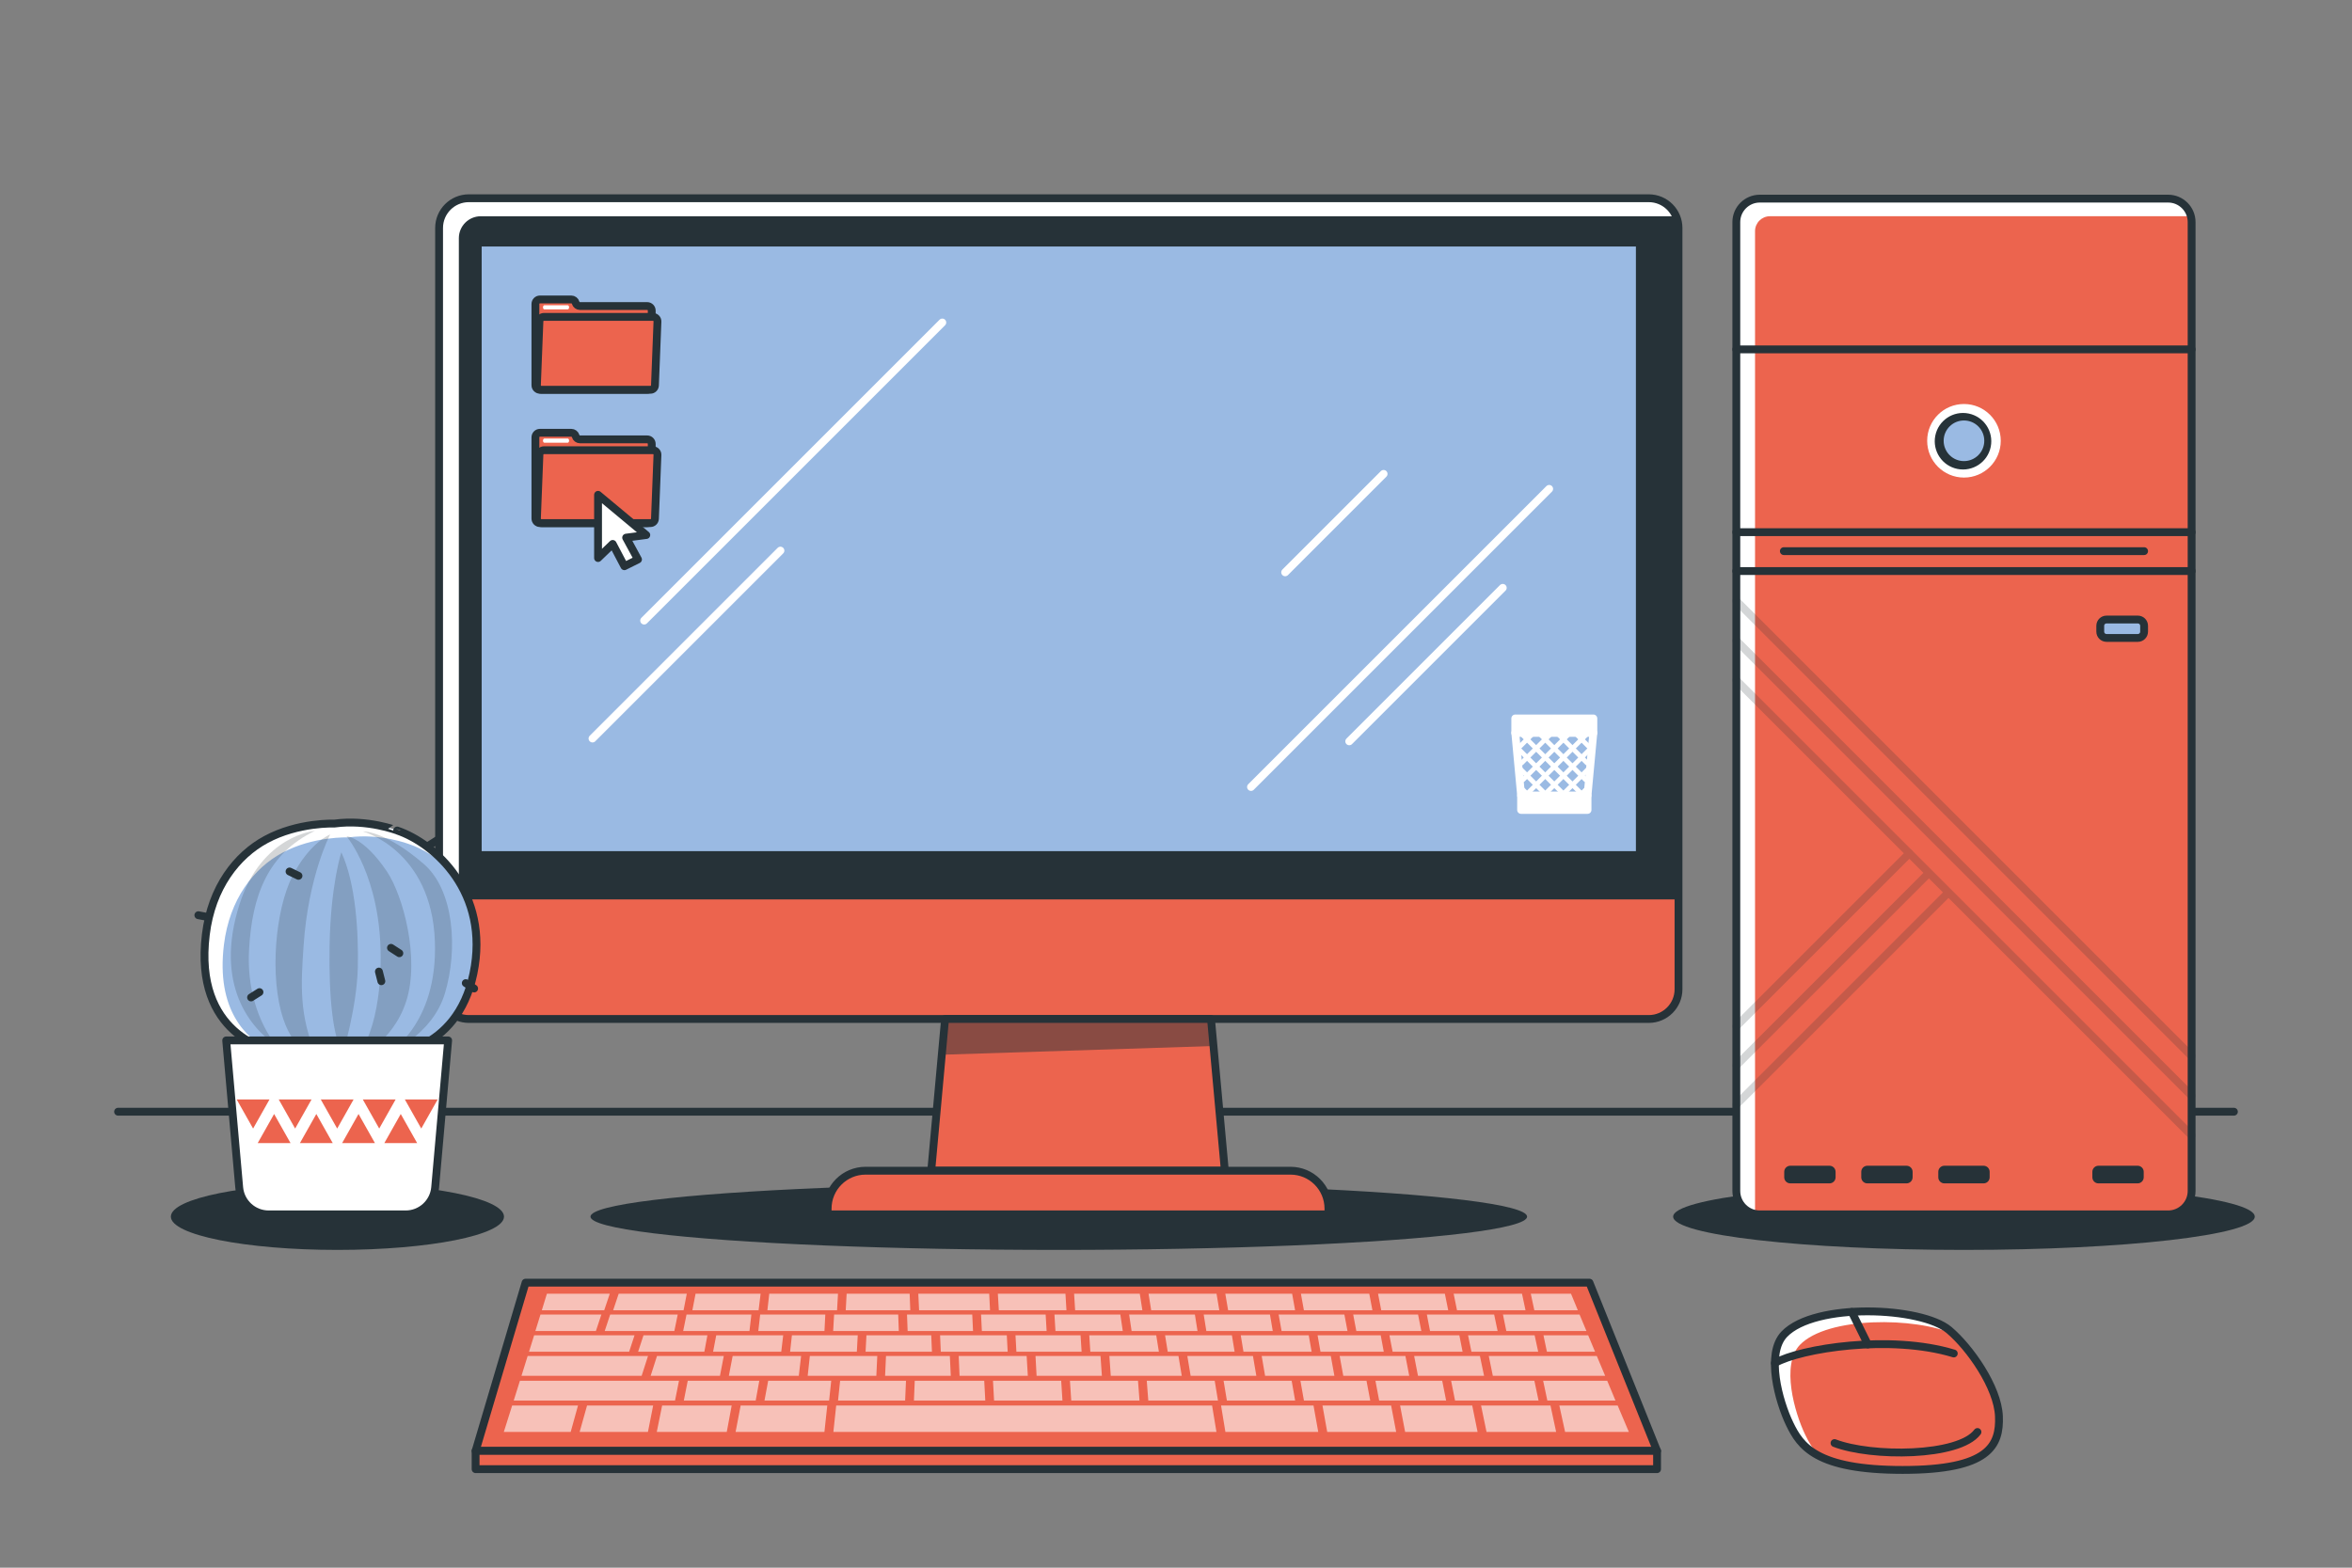 <?xml version="1.0" encoding="utf-8"?>
<!-- Generator: Adobe Illustrator 27.5.0, SVG Export Plug-In . SVG Version: 6.00 Build 0)  -->
<svg version="1.1" xmlns="http://www.w3.org/2000/svg" xmlns:xlink="http://www.w3.org/1999/xlink" x="0px" y="0px"
	 viewBox="0 0 750 500" style="enable-background:new 0 0 750 500;" xml:space="preserve">
<rect x="0" y="0" width="750" height="500" fill="#808080" stroke="none"/>
<g id="Shadows">
	<g>
		<ellipse style="fill:#263238;" cx="337.625" cy="388.037" rx="149.333" ry="10.611"/>
		<ellipse style="fill:#263238;" cx="107.599" cy="388.037" rx="53.115" ry="10.611"/>
		<ellipse style="fill:#263238;" cx="626.266" cy="388.037" rx="92.732" ry="10.611"/>
	</g>
</g>
<g id="Table">
	
		<line style="fill:none;stroke:#263238;stroke-width:2.5;stroke-linecap:round;stroke-linejoin:round;stroke-miterlimit:10;" x1="37.653" y1="354.569" x2="712.347" y2="354.569"/>
</g>
<g id="Monitor">
	<g>
		<path style="fill:#EC644E;" d="M525.753,324.999H149.501c-5.239,0-9.486-4.247-9.486-9.487V72.713
			c0-5.239,4.247-9.486,9.486-9.486h376.252c5.239,0,9.486,4.247,9.486,9.486v242.799
			C535.24,320.751,530.992,324.999,525.753,324.999z"/>
		<path style="fill:#263238;" d="M535.236,73.69v213.169H140.01V73.69c0-5.777,4.686-10.463,10.463-10.463h374.311
			C530.561,63.227,535.236,67.913,535.236,73.69z"/>
		<path style="fill:#FFFFFF;" d="M534.111,68.971H153.318c-3.87,0-7.001,3.131-7.001,6.99v247.788c0,0.132,0,0.265,0.022,0.397
			c-3.727-1.599-6.328-5.292-6.328-9.603V73.69c0-5.777,4.686-10.463,10.463-10.463h374.311
			C528.864,63.227,532.391,65.565,534.111,68.971z"/>
		<path style="fill:none;stroke:#263238;stroke-width:2.5;stroke-linecap:round;stroke-linejoin:round;stroke-miterlimit:10;" d="
			M525.753,324.999H149.501c-5.239,0-9.486-4.247-9.486-9.487V72.713c0-5.239,4.247-9.486,9.486-9.486h376.252
			c5.239,0,9.486,4.247,9.486,9.486v242.799C535.24,320.751,530.992,324.999,525.753,324.999z"/>
		<rect x="153.595" y="78.62" style="fill:#9ABAE3;" width="368.057" height="192.846"/>
		
			<line style="fill:none;stroke:#FFFFFF;stroke-width:2.5;stroke-linecap:round;stroke-linejoin:round;stroke-miterlimit:10;" x1="188.931" y1="235.547" x2="248.865" y2="175.612"/>
		<g>
			<g>
				<g>
					<g>
						<g>
							<path style="fill:#EC644E;" d="M170.732,96.953v25.915c0,0.799,0.648,1.447,1.447,1.447h34.197
								c0.799,0,1.447-0.648,1.447-1.447V99.058c0-0.799-0.648-1.447-1.447-1.447h-21.423c-0.647,0-1.215-0.43-1.392-1.052l0,0
								c-0.176-0.623-0.745-1.052-1.392-1.052h-9.99C171.38,95.507,170.732,96.155,170.732,96.953z"/>
						</g>
					</g>
				</g>
				<g>
					<g>
						<g>
							
								<path style="fill:none;stroke:#263238;stroke-width:2.5;stroke-linecap:round;stroke-linejoin:round;stroke-miterlimit:10;" d="
								M170.732,96.953v25.915c0,0.799,0.648,1.447,1.447,1.447h34.197c0.799,0,1.447-0.648,1.447-1.447V99.058
								c0-0.799-0.648-1.447-1.447-1.447h-21.423c-0.647,0-1.215-0.43-1.392-1.052l0,0c-0.176-0.623-0.745-1.052-1.392-1.052h-9.99
								C171.38,95.507,170.732,96.155,170.732,96.953z"/>
						</g>
					</g>
				</g>
				<path style="fill:#FFFFFF;" d="M181.017,98.682h-7.417c-0.25,0-0.452-0.297-0.452-0.663l0,0c0-0.366,0.202-0.663,0.452-0.663
					h7.417c0.25,0,0.452,0.297,0.452,0.663l0,0C181.469,98.385,181.267,98.682,181.017,98.682z"/>
			</g>
			<g>
				<g>
					<g>
						<g>
							<path style="fill:#EC644E;" d="M209.648,102.569l-0.798,20.357c-0.031,0.776-0.669,1.39-1.446,1.39h-34.744
								c-0.821,0-1.478-0.683-1.446-1.503l0.799-20.357c0.031-0.776,0.669-1.39,1.446-1.39h34.743
								C209.024,101.065,209.681,101.748,209.648,102.569z"/>
						</g>
					</g>
				</g>
				<g>
					<g>
						<g>
							
								<path style="fill:none;stroke:#263238;stroke-width:2.5;stroke-linecap:round;stroke-linejoin:round;stroke-miterlimit:10;" d="
								M209.648,102.569l-0.798,20.357c-0.031,0.776-0.669,1.39-1.446,1.39h-34.744c-0.821,0-1.478-0.683-1.446-1.503l0.799-20.357
								c0.031-0.776,0.669-1.39,1.446-1.39h34.743C209.024,101.065,209.681,101.748,209.648,102.569z"/>
						</g>
					</g>
				</g>
			</g>
		</g>
		<g>
			<g>
				<g>
					<g>
						<g>
							<path style="fill:#EC644E;" d="M170.732,139.478v25.915c0,0.799,0.648,1.447,1.447,1.447h34.197
								c0.799,0,1.447-0.648,1.447-1.447v-23.811c0-0.799-0.648-1.447-1.447-1.447h-21.423c-0.647,0-1.215-0.43-1.392-1.052l0,0
								c-0.176-0.623-0.745-1.052-1.392-1.052h-9.99C171.38,138.031,170.732,138.679,170.732,139.478z"/>
						</g>
					</g>
				</g>
				<g>
					<g>
						<g>
							
								<path style="fill:none;stroke:#263238;stroke-width:2.5;stroke-linecap:round;stroke-linejoin:round;stroke-miterlimit:10;" d="
								M170.732,139.478v25.915c0,0.799,0.648,1.447,1.447,1.447h34.197c0.799,0,1.447-0.648,1.447-1.447v-23.811
								c0-0.799-0.648-1.447-1.447-1.447h-21.423c-0.647,0-1.215-0.43-1.392-1.052l0,0c-0.176-0.623-0.745-1.052-1.392-1.052h-9.99
								C171.38,138.031,170.732,138.679,170.732,139.478z"/>
						</g>
					</g>
				</g>
				<path style="fill:#FFFFFF;" d="M181.017,141.206h-7.417c-0.25,0-0.452-0.297-0.452-0.663l0,0c0-0.366,0.202-0.663,0.452-0.663
					h7.417c0.25,0,0.452,0.297,0.452,0.663l0,0C181.469,140.91,181.267,141.206,181.017,141.206z"/>
			</g>
			<g>
				<g>
					<g>
						<g>
							<path style="fill:#EC644E;" d="M209.648,145.093l-0.798,20.357c-0.031,0.776-0.669,1.39-1.446,1.39h-34.744
								c-0.821,0-1.478-0.683-1.446-1.503l0.799-20.357c0.031-0.776,0.669-1.39,1.446-1.39h34.743
								C209.024,143.589,209.681,144.272,209.648,145.093z"/>
						</g>
					</g>
				</g>
				<g>
					<g>
						<g>
							
								<path style="fill:none;stroke:#263238;stroke-width:2.5;stroke-linecap:round;stroke-linejoin:round;stroke-miterlimit:10;" d="
								M209.648,145.093l-0.798,20.357c-0.031,0.776-0.669,1.39-1.446,1.39h-34.744c-0.821,0-1.478-0.683-1.446-1.503l0.799-20.357
								c0.031-0.776,0.669-1.39,1.446-1.39h34.743C209.024,143.589,209.681,144.272,209.648,145.093z"/>
						</g>
					</g>
				</g>
			</g>
		</g>
		
			<line style="fill:none;stroke:#FFFFFF;stroke-width:2.5;stroke-linecap:round;stroke-linejoin:round;stroke-miterlimit:10;" x1="430.241" y1="236.443" x2="479.198" y2="187.486"/>
		
			<line style="fill:none;stroke:#FFFFFF;stroke-width:2.5;stroke-linecap:round;stroke-linejoin:round;stroke-miterlimit:10;" x1="409.809" y1="182.537" x2="441.202" y2="151.143"/>
		
			<line style="fill:none;stroke:#FFFFFF;stroke-width:2.5;stroke-linecap:round;stroke-linejoin:round;stroke-miterlimit:10;" x1="205.403" y1="197.933" x2="300.48" y2="102.857"/>
		
			<line style="fill:none;stroke:#FFFFFF;stroke-width:2.5;stroke-linecap:round;stroke-linejoin:round;stroke-miterlimit:10;" x1="398.918" y1="251" x2="493.995" y2="155.923"/>
		<g>
			
				<polygon style="fill:#EC644E;stroke:#263238;stroke-width:2.5;stroke-linecap:round;stroke-linejoin:round;stroke-miterlimit:10;" points="
				390.576,373.385 296.948,373.385 301.358,324.999 386.165,324.999 			"/>
			<polygon style="opacity:0.5;fill:#263238;" points="387.181,333.605 300.105,336.406 301.362,324.995 386.166,324.995 			"/>
		</g>
		
			<path style="fill:#EC644E;stroke:#263238;stroke-width:2.5;stroke-linecap:round;stroke-linejoin:round;stroke-miterlimit:10;" d="
			M423.611,387.317H263.913v-1.83c0-6.684,5.418-12.102,12.102-12.102h135.493c6.684,0,12.102,5.418,12.102,12.102V387.317z"/>
		<g>
			<g>
				<rect x="483.184" y="229.143" style="fill:#FFFFFF;" width="24.902" height="4.612"/>
				<path style="fill:#FFFFFF;" d="M508.087,235.005h-24.902c-0.691,0-1.25-0.56-1.25-1.25v-4.612c0-0.69,0.559-1.25,1.25-1.25
					h24.902c0.69,0,1.25,0.56,1.25,1.25v4.612C509.337,234.446,508.777,235.005,508.087,235.005z M484.435,232.505h22.402v-2.112
					h-22.402V232.505z"/>
			</g>
			<g>
				<rect x="485.044" y="253.71" style="fill:#FFFFFF;" width="21.183" height="4.612"/>
				<path style="fill:#FFFFFF;" d="M506.227,259.572h-21.183c-0.69,0-1.25-0.56-1.25-1.25v-4.612c0-0.691,0.56-1.25,1.25-1.25
					h21.183c0.69,0,1.25,0.559,1.25,1.25v4.612C507.477,259.013,506.917,259.572,506.227,259.572z M486.294,257.072h18.683v-2.112
					h-18.683V257.072z"/>
			</g>
			<path style="fill:#FFFFFF;" d="M485.042,254.96c-0.638,0-1.183-0.486-1.242-1.134l-1.859-19.955
				c-0.064-0.688,0.44-1.297,1.128-1.361c0.698-0.061,1.297,0.441,1.36,1.129l1.859,19.955c0.064,0.688-0.44,1.297-1.128,1.36
				C485.12,254.958,485.081,254.96,485.042,254.96z"/>
			<path style="fill:#FFFFFF;" d="M506.228,254.96c-0.039,0-0.078-0.002-0.118-0.006c-0.688-0.064-1.192-0.673-1.128-1.36
				l1.86-19.955c0.063-0.688,0.668-1.191,1.36-1.129c0.688,0.064,1.192,0.673,1.128,1.361l-1.86,19.955
				C507.411,254.474,506.866,254.96,506.228,254.96z"/>
			<g>
				<path style="fill:#FFFFFF;" d="M484.182,239.321c-0.192,0-0.384-0.073-0.53-0.22c-0.293-0.293-0.293-0.768,0-1.061l4.257-4.256
					c0.293-0.294,0.768-0.292,1.061,0c0.293,0.293,0.293,0.768,0,1.061l-4.257,4.256
					C484.565,239.248,484.373,239.321,484.182,239.321z"/>
				<path style="fill:#FFFFFF;" d="M485.167,244.132c-0.192,0-0.384-0.073-0.53-0.22c-0.293-0.293-0.293-0.768,0-1.061l9.067-9.067
					c0.293-0.293,0.768-0.293,1.06,0c0.293,0.293,0.293,0.768,0,1.061l-9.067,9.067
					C485.551,244.059,485.359,244.132,485.167,244.132z"/>
				<path style="fill:#FFFFFF;" d="M485.649,249.446c-0.192,0-0.384-0.073-0.53-0.22c-0.293-0.293-0.293-0.768,0-1.061
					l14.381-14.381c0.293-0.293,0.768-0.293,1.06,0c0.293,0.293,0.293,0.768,0,1.061l-14.381,14.381
					C486.033,249.373,485.842,249.446,485.649,249.446z"/>
				<path style="fill:#FFFFFF;" d="M487.161,253.73c-0.192,0-0.384-0.073-0.53-0.22c-0.293-0.293-0.293-0.768,0-1.061l18.665-18.665
					c0.293-0.293,0.768-0.293,1.06,0c0.293,0.293,0.293,0.768,0,1.061l-18.665,18.665
					C487.545,253.657,487.353,253.73,487.161,253.73z"/>
				<path style="fill:#FFFFFF;" d="M492.84,253.848c-0.192,0-0.384-0.073-0.53-0.22c-0.293-0.293-0.293-0.768,0-1.061l14.249-14.249
					c0.293-0.293,0.768-0.293,1.06,0c0.293,0.293,0.293,0.768,0,1.061l-14.249,14.249
					C493.224,253.774,493.032,253.848,492.84,253.848z"/>
				<path style="fill:#FFFFFF;" d="M498.672,253.811c-0.192,0-0.384-0.073-0.53-0.22c-0.293-0.293-0.293-0.768,0-1.061l8.315-8.315
					c0.293-0.293,0.768-0.293,1.061,0c0.293,0.293,0.293,0.768,0,1.061l-8.315,8.315
					C499.056,253.738,498.864,253.811,498.672,253.811z"/>
				<path style="fill:#FFFFFF;" d="M504.39,253.89c-0.192,0-0.384-0.073-0.53-0.22c-0.293-0.293-0.293-0.768,0-1.061l2.056-2.056
					c0.293-0.293,0.768-0.293,1.061,0s0.293,0.768,0,1.061l-2.056,2.056C504.773,253.816,504.582,253.89,504.39,253.89z"/>
				<path style="fill:#FFFFFF;" d="M507.089,239.321c-0.192,0-0.384-0.073-0.53-0.22l-4.257-4.256c-0.293-0.293-0.293-0.768,0-1.061
					c0.293-0.293,0.768-0.293,1.061,0l4.257,4.256c0.293,0.293,0.293,0.768,0,1.061
					C507.473,239.248,507.281,239.321,507.089,239.321z"/>
				<path style="fill:#FFFFFF;" d="M506.103,244.132c-0.192,0-0.384-0.073-0.53-0.22l-9.067-9.067c-0.293-0.293-0.293-0.768,0-1.061
					c0.293-0.293,0.767-0.293,1.06,0l9.067,9.067c0.293,0.293,0.293,0.768,0,1.061C506.487,244.059,506.296,244.132,506.103,244.132
					z"/>
				<path style="fill:#FFFFFF;" d="M505.622,249.446c-0.192,0-0.384-0.073-0.53-0.22l-14.382-14.381
					c-0.293-0.293-0.293-0.768,0-1.061c0.293-0.293,0.767-0.293,1.06,0l14.382,14.381c0.293,0.293,0.293,0.768,0,1.061
					C506.006,249.373,505.814,249.446,505.622,249.446z"/>
				<path style="fill:#FFFFFF;" d="M504.109,253.73c-0.192,0-0.384-0.073-0.53-0.22l-18.665-18.665
					c-0.293-0.293-0.293-0.768,0-1.061c0.293-0.293,0.767-0.293,1.06,0l18.665,18.665c0.293,0.293,0.293,0.768,0,1.061
					C504.493,253.657,504.302,253.73,504.109,253.73z"/>
				<path style="fill:#FFFFFF;" d="M498.431,253.848c-0.192,0-0.384-0.073-0.53-0.22l-14.249-14.249
					c-0.293-0.293-0.293-0.768,0-1.061c0.293-0.293,0.767-0.293,1.06,0l14.249,14.249c0.293,0.293,0.293,0.768,0,1.061
					C498.814,253.774,498.623,253.848,498.431,253.848z"/>
				<path style="fill:#FFFFFF;" d="M492.599,253.811c-0.192,0-0.384-0.073-0.53-0.22l-8.315-8.315c-0.293-0.293-0.293-0.768,0-1.061
					c0.293-0.293,0.768-0.293,1.061,0l8.315,8.315c0.293,0.293,0.293,0.768,0,1.061
					C492.982,253.738,492.791,253.811,492.599,253.811z"/>
				<path style="fill:#FFFFFF;" d="M486.881,253.89c-0.192,0-0.384-0.073-0.53-0.22l-2.056-2.056c-0.293-0.293-0.293-0.768,0-1.061
					c0.293-0.293,0.768-0.293,1.061,0l2.056,2.056c0.293,0.293,0.293,0.768,0,1.061C487.265,253.816,487.073,253.89,486.881,253.89z
					"/>
			</g>
		</g>
		
			<polygon style="fill:#FFFFFF;stroke:#263238;stroke-width:2.5;stroke-linecap:round;stroke-linejoin:round;stroke-miterlimit:10;" points="
			190.705,177.979 190.705,157.815 206.088,170.638 199.665,171.476 203.445,178.43 199.106,180.588 195.377,173.482 		"/>
	</g>
</g>
<g id="Cpu">
	<g>
		<path style="fill:#EC644E;" d="M691.371,387.317H561.161c-4.135,0-7.487-3.352-7.487-7.487V70.837
			c0-4.135,3.352-7.487,7.487-7.487h130.211c4.135,0,7.487,3.352,7.487,7.487V379.83
			C698.858,383.965,695.506,387.317,691.371,387.317z"/>
		<path style="fill:#FFFFFF;" d="M698.415,68.962H564.416c-2.635,0-4.774,2.128-4.774,4.763v313.262
			c-3.44-0.981-5.965-4.156-5.965-7.927V71.607c0-4.564,3.693-8.258,8.247-8.258h128.684
			C694.236,63.35,697.323,65.698,698.415,68.962z"/>
		<path style="fill:none;stroke:#263238;stroke-width:2.5;stroke-linecap:round;stroke-linejoin:round;stroke-miterlimit:10;" d="
			M691.371,387.317H561.161c-4.135,0-7.487-3.352-7.487-7.487V70.837c0-4.135,3.352-7.487,7.487-7.487h130.211
			c4.135,0,7.487,3.352,7.487,7.487V379.83C698.858,383.965,695.506,387.317,691.371,387.317z"/>
		<g>
			<circle style="fill:#FFFFFF;" cx="626.266" cy="140.585" r="11.732"/>
			
				<ellipse transform="matrix(0.197 -0.98 0.98 0.197 364.813 726.772)" style="fill:#263238;" cx="626.266" cy="140.585" rx="9.018" ry="9.018"/>
			<circle style="fill:#9ABAE3;" cx="626.266" cy="140.585" r="6.477"/>
		</g>
		<g style="opacity:0.2;">
			
				<line style="fill:none;stroke:#263238;stroke-width:2.5;stroke-linecap:round;stroke-linejoin:round;stroke-miterlimit:10;" x1="553.674" y1="191.666" x2="698.858" y2="336.85"/>
			
				<line style="fill:none;stroke:#263238;stroke-width:2.5;stroke-linecap:round;stroke-linejoin:round;stroke-miterlimit:10;" x1="553.674" y1="204.314" x2="698.858" y2="349.499"/>
			
				<line style="fill:none;stroke:#263238;stroke-width:2.5;stroke-linecap:round;stroke-linejoin:round;stroke-miterlimit:10;" x1="553.674" y1="216.963" x2="698.858" y2="362.148"/>
			
				<line style="fill:none;stroke:#263238;stroke-width:2.5;stroke-linecap:round;stroke-linejoin:round;stroke-miterlimit:10;" x1="608.852" y1="272.142" x2="553.674" y2="327.32"/>
			
				<line style="fill:none;stroke:#263238;stroke-width:2.5;stroke-linecap:round;stroke-linejoin:round;stroke-miterlimit:10;" x1="614.78" y1="278.711" x2="553.674" y2="339.816"/>
			
				<line style="fill:none;stroke:#263238;stroke-width:2.5;stroke-linecap:round;stroke-linejoin:round;stroke-miterlimit:10;" x1="620.951" y1="285.004" x2="553.674" y2="352.282"/>
		</g>
		<g>
			<path style="fill:#263238;" d="M583.389,377.426h-12.503c-1.07,0-1.937-0.867-1.937-1.937v-1.748c0-1.07,0.867-1.937,1.937-1.937
				h12.503c1.07,0,1.937,0.867,1.937,1.937v1.748C585.326,376.559,584.459,377.426,583.389,377.426z"/>
			<path style="fill:#263238;" d="M607.953,377.426h-12.503c-1.07,0-1.937-0.867-1.937-1.937v-1.748c0-1.07,0.867-1.937,1.937-1.937
				h12.503c1.07,0,1.937,0.867,1.937,1.937v1.748C609.89,376.559,609.023,377.426,607.953,377.426z"/>
			<path style="fill:#263238;" d="M632.517,377.426h-12.503c-1.07,0-1.937-0.867-1.937-1.937v-1.748c0-1.07,0.867-1.937,1.937-1.937
				h12.503c1.07,0,1.937,0.867,1.937,1.937v1.748C634.454,376.559,633.587,377.426,632.517,377.426z"/>
			<path style="fill:#263238;" d="M681.646,377.426h-12.503c-1.07,0-1.937-0.867-1.937-1.937v-1.748c0-1.07,0.867-1.937,1.937-1.937
				h12.503c1.07,0,1.937,0.867,1.937,1.937v1.748C683.582,376.559,682.715,377.426,681.646,377.426z"/>
		</g>
		
			<line style="fill:none;stroke:#263238;stroke-width:2.5;stroke-linecap:round;stroke-linejoin:round;stroke-miterlimit:10;" x1="553.674" y1="111.438" x2="698.858" y2="111.438"/>
		
			<line style="fill:none;stroke:#263238;stroke-width:2.5;stroke-linecap:round;stroke-linejoin:round;stroke-miterlimit:10;" x1="553.674" y1="169.732" x2="698.858" y2="169.732"/>
		
			<line style="fill:none;stroke:#263238;stroke-width:2.5;stroke-linecap:round;stroke-linejoin:round;stroke-miterlimit:10;" x1="553.674" y1="182.136" x2="698.858" y2="182.136"/>
		
			<line style="fill:none;stroke:#263238;stroke-width:2.5;stroke-linecap:round;stroke-linejoin:round;stroke-miterlimit:10;" x1="568.828" y1="175.781" x2="683.704" y2="175.781"/>
		
			<path style="fill:#9ABAE3;stroke:#263238;stroke-width:2.5;stroke-linecap:round;stroke-linejoin:round;stroke-miterlimit:10;" d="
			M681.711,203.461h-9.993c-1.101,0-1.993-0.892-1.993-1.993v-1.88c0-1.101,0.892-1.993,1.993-1.993h9.993
			c1.101,0,1.993,0.892,1.993,1.993v1.88C683.704,202.569,682.812,203.461,681.711,203.461z"/>
	</g>
</g>
<g id="Keyboard">
	<g>
		<g>
			
				<path style="fill:#EC644E;stroke:#263238;stroke-width:2.5;stroke-linecap:round;stroke-linejoin:round;stroke-miterlimit:10;" d="
				M167.59,409.095c113.084,0,226.169,0,339.253,0l21.558,53.657c-125.508,0-251.231,0-376.739,0L167.59,409.095z"/>
		</g>
		<g style="opacity:0.6;">
			<g>
				<path style="fill:#FFFFFF;" d="M170.327,425.871c10.671,0,21.342,0,32.013,0c-0.572,1.749-1.146,3.497-1.721,5.246
					c-10.642,0-21.284,0-31.926,0C169.239,429.368,169.783,427.62,170.327,425.871z"/>
				<path style="fill:#FFFFFF;" d="M205.199,425.871c6.792,0,13.584,0,20.376,0c-0.323,1.749-0.646,3.497-0.97,5.246
					c-7.04,0-14.08,0-21.12,0C204.057,429.368,204.628,427.62,205.199,425.871z"/>
				<path style="fill:#FFFFFF;" d="M228.392,425.871c7.119,0,14.238,0,21.356,0c-0.208,1.749-0.416,3.497-0.625,5.246
					c-7.245,0-14.49,0-21.734,0C227.723,429.368,228.058,427.62,228.392,425.871z"/>
				<path style="fill:#FFFFFF;" d="M252.524,425.871c6.996,0,13.993,0,20.989,0c-0.094,1.749-0.188,3.497-0.282,5.246
					c-7.095,0-14.189,0-21.284,0C252.14,429.368,252.332,427.62,252.524,425.871z"/>
				<path style="fill:#FFFFFF;" d="M296.951,425.871c0.074,1.749,0.149,3.497,0.224,5.246c-7.054,0-14.107,0-21.161,0
					c0.092-1.749,0.183-3.498,0.275-5.246C283.177,425.871,290.064,425.871,296.951,425.871z"/>
				<path style="fill:#FFFFFF;" d="M321.043,425.871c0.094,1.749,0.188,3.497,0.282,5.246c-7.108,0-14.217,0-21.325,0
					c-0.077-1.749-0.154-3.498-0.231-5.246C306.86,425.871,313.952,425.871,321.043,425.871z"/>
				<path style="fill:#FFFFFF;" d="M344.563,425.871c0.112,1.749,0.225,3.497,0.338,5.246c-6.931,0-13.862,0-20.793,0
					c-0.096-1.749-0.193-3.498-0.289-5.246C330.734,425.871,337.649,425.871,344.563,425.871z"/>
				<path style="fill:#FFFFFF;" d="M368.696,425.871c0.281,1.749,0.564,3.497,0.846,5.246c-7.286,0-14.572,0-21.857,0
					c-0.115-1.749-0.23-3.498-0.345-5.246C354.458,425.871,361.577,425.871,368.696,425.871z"/>
				<path style="fill:#FFFFFF;" d="M392.828,425.871c0.287,1.749,0.575,3.497,0.863,5.246c-7.109,0-14.217,0-21.325,0
					c-0.285-1.749-0.569-3.498-0.853-5.246C378.618,425.871,385.723,425.871,392.828,425.871z"/>
				<path style="fill:#FFFFFF;" d="M417.328,425.871c0.307,1.749,0.614,3.497,0.922,5.246c-7.245,0-14.49,0-21.734,0
					c-0.29-1.749-0.58-3.498-0.87-5.246C402.873,425.871,410.101,425.871,417.328,425.871z"/>
				<path style="fill:#FFFFFF;" d="M440.277,425.871c0.325,1.749,0.65,3.497,0.977,5.246c-6.726,0-13.453,0-20.179,0
					c-0.31-1.749-0.62-3.498-0.928-5.246C426.856,425.871,433.566,425.871,440.277,425.871z"/>
				<path style="fill:#FFFFFF;" d="M465.349,425.871c0.345,1.749,0.69,3.497,1.036,5.246c-7.436,0-14.872,0-22.308,0
					c-0.342-1.749-0.683-3.498-1.024-5.246C450.485,425.871,457.917,425.871,465.349,425.871z"/>
				<path style="fill:#FFFFFF;" d="M489.358,425.871c0.378,1.749,0.756,3.497,1.135,5.246c-7.095,0-14.189,0-21.284,0
					c-0.362-1.749-0.723-3.498-1.084-5.246C475.203,425.871,482.281,425.871,489.358,425.871z"/>
				<path style="fill:#FFFFFF;" d="M508.626,431.117c-5.116,0-10.233,0-15.349,0c-0.367-1.749-0.734-3.498-1.1-5.246
					c4.75,0,9.5,0,14.25,0C507.158,427.62,507.891,429.368,508.626,431.117z"/>
			</g>
			<g>
				<path style="fill:#FFFFFF;" d="M163.314,448.281c6.999,0,13.998,0,20.997,0c-0.775,2.807-1.551,5.613-2.33,8.42
					c-7.108,0-14.216,0-21.325,0C161.544,453.895,162.43,451.088,163.314,448.281z"/>
				<path style="fill:#FFFFFF;" d="M187.198,448.281c7.026,0,14.053,0,21.079,0c-0.552,2.807-1.105,5.613-1.66,8.42
					c-7.26,0-14.52,0-21.78,0C185.626,453.895,186.413,451.088,187.198,448.281z"/>
				<path style="fill:#FFFFFF;" d="M211.123,448.281c7.398,0,14.795,0,22.193,0c-0.52,2.807-1.042,5.613-1.565,8.42
					c-7.439,0-14.879,0-22.318,0c0.563-2.774,1.124-5.549,1.685-8.323C211.12,448.346,211.121,448.314,211.123,448.281z"/>
				<path style="fill:#FFFFFF;" d="M236.162,448.281c9.213,0,18.425,0,27.638,0c-0.303,2.807-0.606,5.613-0.91,8.42
					c-9.441,0-18.882,0-28.322,0c0.532-2.774,1.062-5.549,1.591-8.323C236.159,448.346,236.161,448.314,236.162,448.281z"/>
				<path style="fill:#FFFFFF;" d="M386.522,448.378c0.457,2.774,0.915,5.549,1.375,8.323c-40.717,0-81.434,0-122.151,0
					c0.301-2.807,0.601-5.613,0.9-8.42c39.958,0,79.916,0,119.873,0C386.521,448.314,386.521,448.346,386.522,448.378z"/>
				<path style="fill:#FFFFFF;" d="M418.864,448.378c0.497,2.774,0.996,5.549,1.497,8.323c-9.869,0-19.737,0-29.606,0
					c-0.464-2.807-0.927-5.613-1.388-8.42c9.831,0,19.663,0,29.494,0C418.861,448.314,418.862,448.346,418.864,448.378z"/>
				<path style="fill:#FFFFFF;" d="M443.615,448.378c0.528,2.774,1.058,5.549,1.59,8.323c-7.329,0-14.658,0-21.987,0
					c-0.505-2.807-1.009-5.613-1.511-8.42c7.301,0,14.603,0,21.904,0C443.612,448.314,443.613,448.346,443.615,448.378z"/>
				<path style="fill:#FFFFFF;" d="M469.48,448.378c0.561,2.774,1.123,5.549,1.687,8.323c-7.702,0-15.403,0-23.105,0
					c-0.536-2.807-1.071-5.613-1.605-8.42c7.673,0,15.345,0,23.018,0C469.476,448.314,469.478,448.346,469.48,448.378z"/>
				<path style="fill:#FFFFFF;" d="M494.438,448.378c0.592,2.774,1.185,5.549,1.78,8.323c-7.398,0-14.796,0-22.195,0
					c-0.583-2.807-1.164-5.613-1.744-8.42c7.384,0,14.768,0,22.151,0C494.433,448.314,494.435,448.346,494.438,448.378z"/>
				<path style="fill:#FFFFFF;" d="M519.406,456.701c-6.777,0-13.554,0-20.331,0c-0.614-2.807-1.227-5.613-1.839-8.42
					c6.201,0,12.402,0,18.604,0C517.025,451.088,518.213,453.895,519.406,456.701z"/>
			</g>
			<g>
				<path style="fill:#FFFFFF;" d="M165.793,440.379c16.907,0,33.814,0,50.722,0c-0.419,2.105-0.839,4.21-1.26,6.315
					c-17.148,0-34.296,0-51.443,0C164.474,444.589,165.134,442.484,165.793,440.379z"/>
				<path style="fill:#FFFFFF;" d="M242.122,440.379c-0.381,2.105-0.762,4.21-1.145,6.315c-7.64,0-15.279,0-22.919,0
					c0.418-2.105,0.835-4.21,1.252-6.315C226.914,440.379,234.518,440.379,242.122,440.379z"/>
				<path style="fill:#FFFFFF;" d="M265.058,440.379c-0.222,2.105-0.445,4.21-0.668,6.315c-6.87,0-13.74,0-20.611,0
					c0.394-2.105,0.787-4.21,1.179-6.315C251.658,440.379,258.358,440.379,265.058,440.379z"/>
				<path style="fill:#FFFFFF;" d="M288.898,440.379c-0.09,2.105-0.18,4.21-0.27,6.315c-7.131,0-14.262,0-21.393,0
					c0.22-2.105,0.44-4.21,0.66-6.315C274.896,440.379,281.897,440.379,288.898,440.379z"/>
				<path style="fill:#FFFFFF;" d="M314.185,446.694c-7.584,0-15.169,0-22.754,0c0.087-2.105,0.174-4.21,0.262-6.315
					c7.385,0,14.77,0,22.155,0C313.96,442.484,314.072,444.589,314.185,446.694z"/>
				<path style="fill:#FFFFFF;" d="M338.794,446.694c-7.269,0-14.537,0-21.806,0c-0.115-2.105-0.23-4.21-0.345-6.315
					c7.248,0,14.496,0,21.744,0C338.522,442.484,338.658,444.589,338.794,446.694z"/>
				<path style="fill:#FFFFFF;" d="M363.361,446.694c-7.255,0-14.51,0-21.764,0c-0.139-2.105-0.277-4.21-0.416-6.315
					c7.234,0,14.469,0,21.703,0C363.043,442.484,363.202,444.589,363.361,446.694z"/>
				<path style="fill:#FFFFFF;" d="M388.383,446.694c-7.406,0-14.812,0-22.218,0c-0.162-2.105-0.324-4.21-0.486-6.315
					c7.221,0,14.441,0,21.662,0C387.687,442.484,388.034,444.589,388.383,446.694z"/>
				<path style="fill:#FFFFFF;" d="M412.992,446.694c-7.255,0-14.51,0-21.765,0c-0.351-2.105-0.701-4.21-1.05-6.315
					c7.234,0,14.468,0,21.702,0C412.249,442.484,412.62,444.589,412.992,446.694z"/>
				<path style="fill:#FFFFFF;" d="M436.941,446.694c-7.049,0-14.097,0-21.146,0c-0.374-2.105-0.748-4.21-1.121-6.315
					c7.029,0,14.057,0,21.086,0c0.001,0.032,0.003,0.065,0.004,0.097C436.156,442.549,436.548,444.622,436.941,446.694z"/>
				<path style="fill:#FFFFFF;" d="M461.137,446.694c-7.117,0-14.235,0-21.352,0c-0.397-2.105-0.793-4.21-1.189-6.315
					c7.097,0,14.194,0,21.292,0C460.304,442.484,460.72,444.589,461.137,446.694z"/>
				<path style="fill:#FFFFFF;" d="M490.61,446.694c-8.876,0-17.752,0-26.628,0c-0.42-2.105-0.839-4.21-1.258-6.315
					c8.851,0,17.702,0,26.553,0C489.72,442.484,490.165,444.589,490.61,446.694z"/>
				<path style="fill:#FFFFFF;" d="M515.137,446.694c-7.241,0-14.482,0-21.723,0c-0.448-2.105-0.895-4.21-1.341-6.315
					c6.809,0,13.619,0,20.428,0C513.377,442.484,514.256,444.589,515.137,446.694z"/>
			</g>
			<g>
				<path style="fill:#FFFFFF;" d="M168.26,432.478c12.792,0,25.584,0,38.376,0c-0.674,2.105-1.349,4.21-2.026,6.315
					c-12.774,0-25.548,0-38.322,0C166.947,436.687,167.604,434.582,168.26,432.478z"/>
				<path style="fill:#FFFFFF;" d="M209.503,432.478c7.099,0,14.198,0,21.297,0c-0.405,2.105-0.81,4.21-1.217,6.315
					c-7.366,0-14.732,0-22.098,0C208.159,436.687,208.832,434.582,209.503,432.478z"/>
				<path style="fill:#FFFFFF;" d="M233.626,432.478c7.277,0,14.553,0,21.83,0c-0.245,2.105-0.49,4.21-0.735,6.315
					c-7.434,0-14.869,0-22.303,0C232.821,436.687,233.224,434.582,233.626,432.478z"/>
				<path style="fill:#FFFFFF;" d="M258.241,432.478c7.167,0,14.335,0,21.502,0c-0.098,2.105-0.197,4.21-0.296,6.315
					c-7.297,0-14.595,0-21.892,0C257.784,436.687,258.012,434.582,258.241,432.478z"/>
				<path style="fill:#FFFFFF;" d="M302.883,432.478c0.101,2.105,0.203,4.21,0.304,6.315c-6.983,0-13.965,0-20.948,0
					c0.096-2.105,0.192-4.21,0.288-6.315C289.313,432.478,296.098,432.478,302.883,432.478z"/>
				<path style="fill:#FFFFFF;" d="M327.375,432.478c0.124,2.105,0.249,4.21,0.375,6.315c-7.256,0-14.513,0-21.769,0
					c-0.091-2.105-0.181-4.21-0.271-6.315C312.931,432.478,320.153,432.478,327.375,432.478z"/>
				<path style="fill:#FFFFFF;" d="M350.925,432.478c0.147,2.105,0.294,4.21,0.442,6.315c-6.941,0-13.883,0-20.824,0
					c-0.114-2.105-0.228-4.21-0.342-6.315C337.109,432.478,344.017,432.478,350.925,432.478z"/>
				<path style="fill:#FFFFFF;" d="M375.786,432.478c0.348,2.105,0.697,4.21,1.047,6.315c-7.544,0-15.088,0-22.632,0
					c-0.15-2.105-0.301-4.21-0.45-6.315C361.096,432.478,368.441,432.478,375.786,432.478z"/>
				<path style="fill:#FFFFFF;" d="M399.54,432.478c0.357,2.105,0.715,4.21,1.075,6.315c-6.983,0-13.965,0-20.948,0
					c-0.353-2.105-0.704-4.21-1.055-6.315C385.588,432.478,392.564,432.478,399.54,432.478z"/>
				<path style="fill:#FFFFFF;" d="M424.36,432.478c0.381,2.105,0.763,4.21,1.145,6.315c-7.366,0-14.732,0-22.098,0
					c-0.362-2.105-0.722-4.21-1.082-6.315C409.67,432.478,417.015,432.478,424.36,432.478z"/>
				<path style="fill:#FFFFFF;" d="M448.155,432.478c0.404,2.105,0.809,4.21,1.214,6.315c-7.01,0-14.02,0-21.03,0
					c-0.385-2.105-0.77-4.21-1.154-6.315C434.175,432.478,441.165,432.478,448.155,432.478z"/>
				<path style="fill:#FFFFFF;" d="M471.91,432.478c0.44,2.105,0.881,4.21,1.322,6.315c-7.023,0-14.047,0-21.07,0
					c-0.408-2.105-0.815-4.21-1.222-6.315C457.931,432.478,464.921,432.478,471.91,432.478z"/>
				<path style="fill:#FFFFFF;" d="M511.843,438.792c-11.939,0-23.878,0-35.817,0c-0.431-2.105-0.861-4.21-1.29-6.315
					c11.482,0,22.963,0,34.444,0C510.066,434.582,510.953,436.687,511.843,438.792z"/>
			</g>
			<g>
				<path style="fill:#FFFFFF;" d="M172.344,419.264c6.473,0,12.946,0,19.419,0c-0.58,1.749-1.161,3.497-1.743,5.246
					c-6.434,0-12.868,0-19.302,0C171.261,422.762,171.803,421.013,172.344,419.264z"/>
				<path style="fill:#FFFFFF;" d="M194.572,419.264c7.179,0,14.357,0,21.536,0c-0.357,1.749-0.714,3.497-1.072,5.246
					c-7.4,0-14.8,0-22.2,0C193.415,422.762,193.994,421.013,194.572,419.264z"/>
				<path style="fill:#FFFFFF;" d="M218.917,419.264c6.894,0,13.787,0,20.681,0c-0.203,1.749-0.405,3.497-0.608,5.246
					c-7.046,0-14.092,0-21.138,0C218.207,422.762,218.562,421.013,218.917,419.264z"/>
				<path style="fill:#FFFFFF;" d="M242.407,419.264c6.921,0,13.842,0,20.762,0c-0.089,1.749-0.178,3.497-0.266,5.246
					c-7.033,0-14.065,0-21.097,0C242.006,422.762,242.207,421.013,242.407,419.264z"/>
				<path style="fill:#FFFFFF;" d="M286.415,419.264c0.066,1.749,0.132,3.497,0.198,5.246c-6.978,0-13.956,0-20.935,0
					c0.1-1.749,0.2-3.497,0.3-5.246C272.79,419.264,279.603,419.264,286.415,419.264z"/>
				<path style="fill:#FFFFFF;" d="M310.027,419.264c0.085,1.749,0.169,3.497,0.254,5.246c-6.951,0-13.902,0-20.853,0
					c-0.068-1.749-0.137-3.497-0.204-5.246C296.158,419.264,303.093,419.264,310.027,419.264z"/>
				<path style="fill:#FFFFFF;" d="M333.435,419.264c0.103,1.749,0.207,3.497,0.311,5.246c-6.883,0-13.766,0-20.649,0
					c-0.087-1.749-0.174-3.497-0.261-5.246C319.702,419.264,326.569,419.264,333.435,419.264z"/>
				<path style="fill:#FFFFFF;" d="M357.251,419.264c0.258,1.749,0.517,3.497,0.776,5.246c-7.155,0-14.31,0-21.466,0
					c-0.106-1.749-0.212-3.497-0.317-5.246C343.247,419.264,350.249,419.264,357.251,419.264z"/>
				<path style="fill:#FFFFFF;" d="M381.026,419.264c0.277,1.749,0.555,3.497,0.833,5.246c-7.005,0-14.011,0-21.016,0
					c-0.261-1.749-0.522-3.497-0.783-5.246C367.049,419.264,374.038,419.264,381.026,419.264z"/>
				<path style="fill:#FFFFFF;" d="M404.964,419.264c0.296,1.749,0.593,3.497,0.89,5.246c-7.06,0-14.12,0-21.18,0
					c-0.28-1.749-0.56-3.497-0.839-5.246C390.878,419.264,397.921,419.264,404.964,419.264z"/>
				<path style="fill:#FFFFFF;" d="M428.698,419.264c0.329,1.749,0.658,3.497,0.988,5.246c-7.005,0-14.01,0-21.016,0
					c-0.313-1.749-0.626-3.497-0.938-5.246C414.721,419.264,421.71,419.264,428.698,419.264z"/>
				<path style="fill:#FFFFFF;" d="M452.188,419.264c0.348,1.749,0.696,3.497,1.044,5.246c-6.91,0-13.82,0-20.73,0
					c-0.332-1.749-0.664-3.497-0.995-5.246C438.401,419.264,445.294,419.264,452.188,419.264z"/>
				<path style="fill:#FFFFFF;" d="M476.452,419.264c0.367,1.749,0.734,3.497,1.102,5.246c-7.182,0-14.365,0-21.547,0
					c-0.337-1.749-0.674-3.497-1.01-5.246C462.149,419.264,469.3,419.264,476.452,419.264z"/>
				<path style="fill:#FFFFFF;" d="M505.875,424.511c-8.515,0-17.031,0-25.546,0c-0.357-1.749-0.713-3.497-1.068-5.246
					c8.142,0,16.284,0,24.426,0C504.415,421.013,505.144,422.762,505.875,424.511z"/>
			</g>
			<g>
				<path style="fill:#FFFFFF;" d="M174.395,412.625c6.683,0,13.367,0,20.05,0c-0.591,1.76-1.183,3.519-1.777,5.279
					c-6.632,0-13.263,0-19.895,0C173.315,416.145,173.855,414.385,174.395,412.625z"/>
				<path style="fill:#FFFFFF;" d="M197.286,412.625c7.238,0,14.476,0,21.714,0c-0.341,1.76-0.683,3.519-1.025,5.279
					c-7.486,0-14.972,0-22.458,0C196.108,416.145,196.698,414.385,197.286,412.625z"/>
				<path style="fill:#FFFFFF;" d="M221.801,412.625c6.913,0,13.826,0,20.74,0c-0.214,1.76-0.428,3.519-0.643,5.279
					c-7.039,0-14.077,0-21.116,0C221.122,416.145,221.462,414.385,221.801,412.625z"/>
				<path style="fill:#FFFFFF;" d="M245.3,412.625c7.306,0,14.611,0,21.917,0c-0.099,1.76-0.199,3.519-0.298,5.279
					c-7.405,0-14.809,0-22.214,0C244.904,416.145,245.102,414.385,245.3,412.625z"/>
				<path style="fill:#FFFFFF;" d="M290.068,412.625c0.068,1.76,0.136,3.519,0.204,5.279c-6.862,0-13.725,0-20.587,0
					c0.097-1.76,0.195-3.519,0.292-5.279C276.674,412.625,283.371,412.625,290.068,412.625z"/>
				<path style="fill:#FFFFFF;" d="M315.435,412.625c0.088,1.76,0.177,3.519,0.266,5.279c-7.54,0-15.081,0-22.621,0
					c-0.085-1.76-0.169-3.519-0.252-5.279C300.364,412.625,307.899,412.625,315.435,412.625z"/>
				<path style="fill:#FFFFFF;" d="M339.747,412.625c0.108,1.76,0.216,3.519,0.325,5.279c-7.188,0-14.375,0-21.563,0
					c-0.105-1.76-0.209-3.519-0.314-5.279C325.379,412.625,332.563,412.625,339.747,412.625z"/>
				<path style="fill:#FFFFFF;" d="M363.45,412.625c0.276,1.76,0.552,3.519,0.829,5.279c-7.147,0-14.294,0-21.441,0
					c-0.111-1.76-0.221-3.519-0.331-5.279C349.488,412.625,356.469,412.625,363.45,412.625z"/>
				<path style="fill:#FFFFFF;" d="M387.923,412.625c0.296,1.76,0.592,3.519,0.889,5.279c-7.242,0-14.484,0-21.726,0
					c-0.279-1.76-0.558-3.519-0.836-5.279C373.474,412.625,380.699,412.625,387.923,412.625z"/>
				<path style="fill:#FFFFFF;" d="M412.032,412.625c0.315,1.76,0.631,3.519,0.947,5.279c-7.12,0-14.24,0-21.359,0
					c-0.299-1.76-0.598-3.519-0.896-5.279C397.827,412.625,404.929,412.625,412.032,412.625z"/>
				<path style="fill:#FFFFFF;" d="M436.628,412.625c0.335,1.76,0.671,3.519,1.007,5.279c-7.283,0-14.565,0-21.848,0
					c-0.319-1.76-0.637-3.519-0.954-5.279C422.098,412.625,429.363,412.625,436.628,412.625z"/>
				<path style="fill:#FFFFFF;" d="M460.737,412.625c0.354,1.76,0.71,3.519,1.065,5.279c-7.12,0-14.24,0-21.36,0
					c-0.338-1.76-0.676-3.519-1.013-5.279C446.531,412.625,453.634,412.625,460.737,412.625z"/>
				<path style="fill:#FFFFFF;" d="M485.332,412.625c0.374,1.76,0.749,3.519,1.125,5.279c-7.283,0-14.565,0-21.848,0
					c-0.358-1.76-0.715-3.519-1.072-5.279C470.802,412.625,478.067,412.625,485.332,412.625z"/>
				<path style="fill:#FFFFFF;" d="M503.138,417.904c-4.625,0-9.249,0-13.874,0c-0.378-1.76-0.755-3.519-1.131-5.279
					c4.275,0,8.55,0,12.825,0C501.683,414.385,502.41,416.145,503.138,417.904z"/>
			</g>
		</g>
		<g>
			
				<rect x="151.661" y="462.753" style="fill:#EC644E;stroke:#263238;stroke-width:2.5;stroke-linecap:round;stroke-linejoin:round;stroke-miterlimit:10;" width="376.739" height="5.822"/>
		</g>
	</g>
</g>
<g id="Mouse">
	<g>
		<path style="fill:#EC644E;" d="M568.977,425.521c-6.023,6.278-1.711,21.549,1.711,28.637c3.422,7.088,8.432,14.665,36.052,14.665
			c27.619,0,31.041-7.821,30.674-17.109c-0.367-9.288-9.273-21.902-15.887-27.502C612.728,416.762,578.754,415.33,568.977,425.521z"
			/>
		<path style="fill:#FFFFFF;" d="M573.932,428.954c-6.031,6.284-1.72,21.554,1.709,28.643c1.125,2.337,2.437,4.741,4.675,6.891
			c-5.623-2.811-7.839-6.637-9.625-10.33c-3.429-7.089-7.74-22.359-1.709-28.632c9.768-10.198,43.747-8.765,52.545-1.312
			c0.485,0.408,0.981,0.86,1.488,1.334C610.943,420.024,582.696,419.815,573.932,428.954z"/>
		<path style="fill:none;stroke:#263238;stroke-width:2.5;stroke-linecap:round;stroke-linejoin:round;stroke-miterlimit:10;" d="
			M568.977,425.521c-6.023,6.278-1.711,21.549,1.711,28.637c3.422,7.088,8.432,14.665,36.052,14.665
			c27.619,0,31.041-7.821,30.674-17.109c-0.367-9.288-9.273-21.902-15.887-27.502C612.728,416.762,578.754,415.33,568.977,425.521z"
			/>
		<path style="fill:none;stroke:#263238;stroke-width:2.5;stroke-linecap:round;stroke-linejoin:round;stroke-miterlimit:10;" d="
			M565.965,434.727c8.145-4.655,36.864-9.206,57.05-3.044"/>
		
			<line style="fill:none;stroke:#263238;stroke-width:2.5;stroke-linecap:round;stroke-linejoin:round;stroke-miterlimit:10;" x1="590.482" y1="418.415" x2="595.611" y2="428.787"/>
		<path style="fill:none;stroke:#263238;stroke-width:2.5;stroke-linecap:round;stroke-linejoin:round;stroke-miterlimit:10;" d="
			M584.987,460.258c11.732,4.532,39.718,4.41,45.584-3.534"/>
	</g>
</g>
<g id="Plant">
	<g>
		<g>
			<path style="fill:#9ABAE3;" d="M106.614,262.674c0,0-11.511-0.489-21.836,5.104c-9.243,5.008-17.298,15.177-19.14,30.269
				C61.738,330,85.524,335.003,88.675,335.761c0,0,2.446,3.35,12.377,1.231c0,0,6.12,2.996,11.949,0.907
				c0,0,4.462,1.998,10.071-1.482c0,0,22.566-0.16,27.9-25.942c5.334-25.781-12.333-41.532-24.325-45.589
				C126.647,264.886,117.261,261.236,106.614,262.674z"/>
			<path style="fill:#FFFFFF;" d="M144.639,278.615c-4.494-4.722-9.738-7.892-14.179-9.39c0,0-9.096-3.531-19.395-2.14
				c0,0-11.142-0.468-21.135,4.949c-8.949,4.842-16.747,14.687-18.526,29.294c-2.541,20.827,7.063,29.816,14.54,33.695
				c-7.076-2.194-23.609-9.939-20.305-36.972c1.846-15.102,9.898-25.268,19.141-30.271c10.326-5.591,21.83-5.11,21.83-5.11
				c10.648-1.431,20.038,2.22,20.038,2.22C132.4,266.831,139.449,271.472,144.639,278.615z"/>
			<path style="fill:none;stroke:#263238;stroke-width:2.5;stroke-linecap:round;stroke-linejoin:round;stroke-miterlimit:10;" d="
				M106.614,262.674c0,0-11.511-0.489-21.836,5.104c-9.243,5.008-17.298,15.177-19.14,30.269
				C61.738,330,85.524,335.003,88.675,335.761c0,0,2.446,3.35,12.377,1.231c0,0,6.12,2.996,11.949,0.907
				c0,0,4.462,1.998,10.071-1.482c0,0,22.566-0.16,27.9-25.942c5.334-25.781-12.333-41.532-24.325-45.589
				C126.647,264.886,117.261,261.236,106.614,262.674z"/>
			<g style="opacity:0.2;">
				<path style="fill:#263238;" d="M105.268,266.135c0,0-7.003,13.42-8.467,35.582c-0.767,11.608-1.649,22.235,4.251,35.274
					c0,0-6.95-0.732-10.711-11.987c-4.489-13.43-2.549-34.941,2.943-45.63C98.777,268.686,105.268,266.135,105.268,266.135z"/>
				<path style="fill:#263238;" d="M88.127,333.416c0,0-9.748-10.676-8.715-30.386c0.927-17.701,6.174-30.877,21.014-38.044
					c0,0-16.982,1.39-24.007,23.299C68.127,314.143,80.009,328.071,88.127,333.416z"/>
				<path style="fill:#263238;" d="M110.493,266.712c0,0,10.905,12.768,10.894,38.492c-0.011,25.724-8.386,32.694-8.386,32.694
					s12.109-4.819,16.527-18.541c4.417-13.722-1.008-33.748-6.149-41.396C115.971,266.941,110.493,266.712,110.493,266.712z"/>
				<path style="fill:#263238;" d="M115.702,265.172c0,0,21.886,5.967,22.973,34.995c1.014,27.082-15.226,35.936-15.226,35.936
					s14.368-5.629,18.458-19.388c4.09-13.758,3.019-32.719-6.814-41.196C122.668,264.806,115.702,265.172,115.702,265.172z"/>
				<path style="fill:#263238;" d="M108.842,271.83c0,0-3.411,10.363-3.743,29.731c-0.285,16.597,1.075,29.593,4.27,34.2
					c0,0,4.424-14.409,4.725-27.201C114.353,297.487,113.481,281.828,108.842,271.83z"/>
			</g>
			
				<line style="fill:none;stroke:#263238;stroke-width:2.5;stroke-linecap:round;stroke-linejoin:round;stroke-miterlimit:10;" x1="120.824" y1="309.872" x2="121.605" y2="312.95"/>
			
				<line style="fill:none;stroke:#263238;stroke-width:2.5;stroke-linecap:round;stroke-linejoin:round;stroke-miterlimit:10;" x1="124.674" y1="302.305" x2="127.342" y2="304.027"/>
			
				<line style="fill:none;stroke:#263238;stroke-width:2.5;stroke-linecap:round;stroke-linejoin:round;stroke-miterlimit:10;" x1="148.523" y1="313.554" x2="151.191" y2="315.276"/>
			
				<line style="fill:none;stroke:#263238;stroke-width:2.5;stroke-linecap:round;stroke-linejoin:round;stroke-miterlimit:10;" x1="95.182" y1="279.337" x2="92.325" y2="277.952"/>
			
				<line style="fill:none;stroke:#263238;stroke-width:2.5;stroke-linecap:round;stroke-linejoin:round;stroke-miterlimit:10;" x1="63.249" y1="291.898" x2="66.368" y2="292.491"/>
			
				<line style="fill:none;stroke:#263238;stroke-width:2.5;stroke-linecap:round;stroke-linejoin:round;stroke-miterlimit:10;" x1="136.97" y1="269.53" x2="139.654" y2="267.832"/>
			
				<line style="fill:none;stroke:#263238;stroke-width:2.5;stroke-linecap:round;stroke-linejoin:round;stroke-miterlimit:10;" x1="80.058" y1="318.123" x2="82.742" y2="316.425"/>
		</g>
		
			<path style="fill:#FFFFFF;stroke:#263238;stroke-width:2.5;stroke-linecap:round;stroke-linejoin:round;stroke-miterlimit:10;" d="
			M129.377,387.317H85.661c-4.882,0-8.955-3.729-9.385-8.592l-4.145-46.892h70.775l-4.145,46.892
			C138.332,383.588,134.259,387.317,129.377,387.317z"/>
		<g>
			<polygon style="fill:#EC644E;" points="75.47,350.653 85.946,350.653 80.709,359.941 			"/>
			<polygon style="fill:#EC644E;" points="92.649,364.585 82.173,364.585 87.411,355.297 			"/>
			<polygon style="fill:#EC644E;" points="106.108,364.585 95.632,364.585 100.87,355.297 			"/>
			<polygon style="fill:#EC644E;" points="119.567,364.585 109.091,364.585 114.329,355.297 			"/>
			<polygon style="fill:#EC644E;" points="133.026,364.585 122.551,364.585 127.789,355.297 			"/>
			<polygon style="fill:#EC644E;" points="88.876,350.653 99.352,350.653 94.114,359.941 			"/>
			<polygon style="fill:#EC644E;" points="102.281,350.653 112.757,350.653 107.519,359.941 			"/>
			<polygon style="fill:#EC644E;" points="115.686,350.653 126.162,350.653 120.924,359.941 			"/>
			<polygon style="fill:#EC644E;" points="129.091,350.653 139.567,350.653 134.329,359.941 			"/>
		</g>
	</g>
</g>
</svg>
